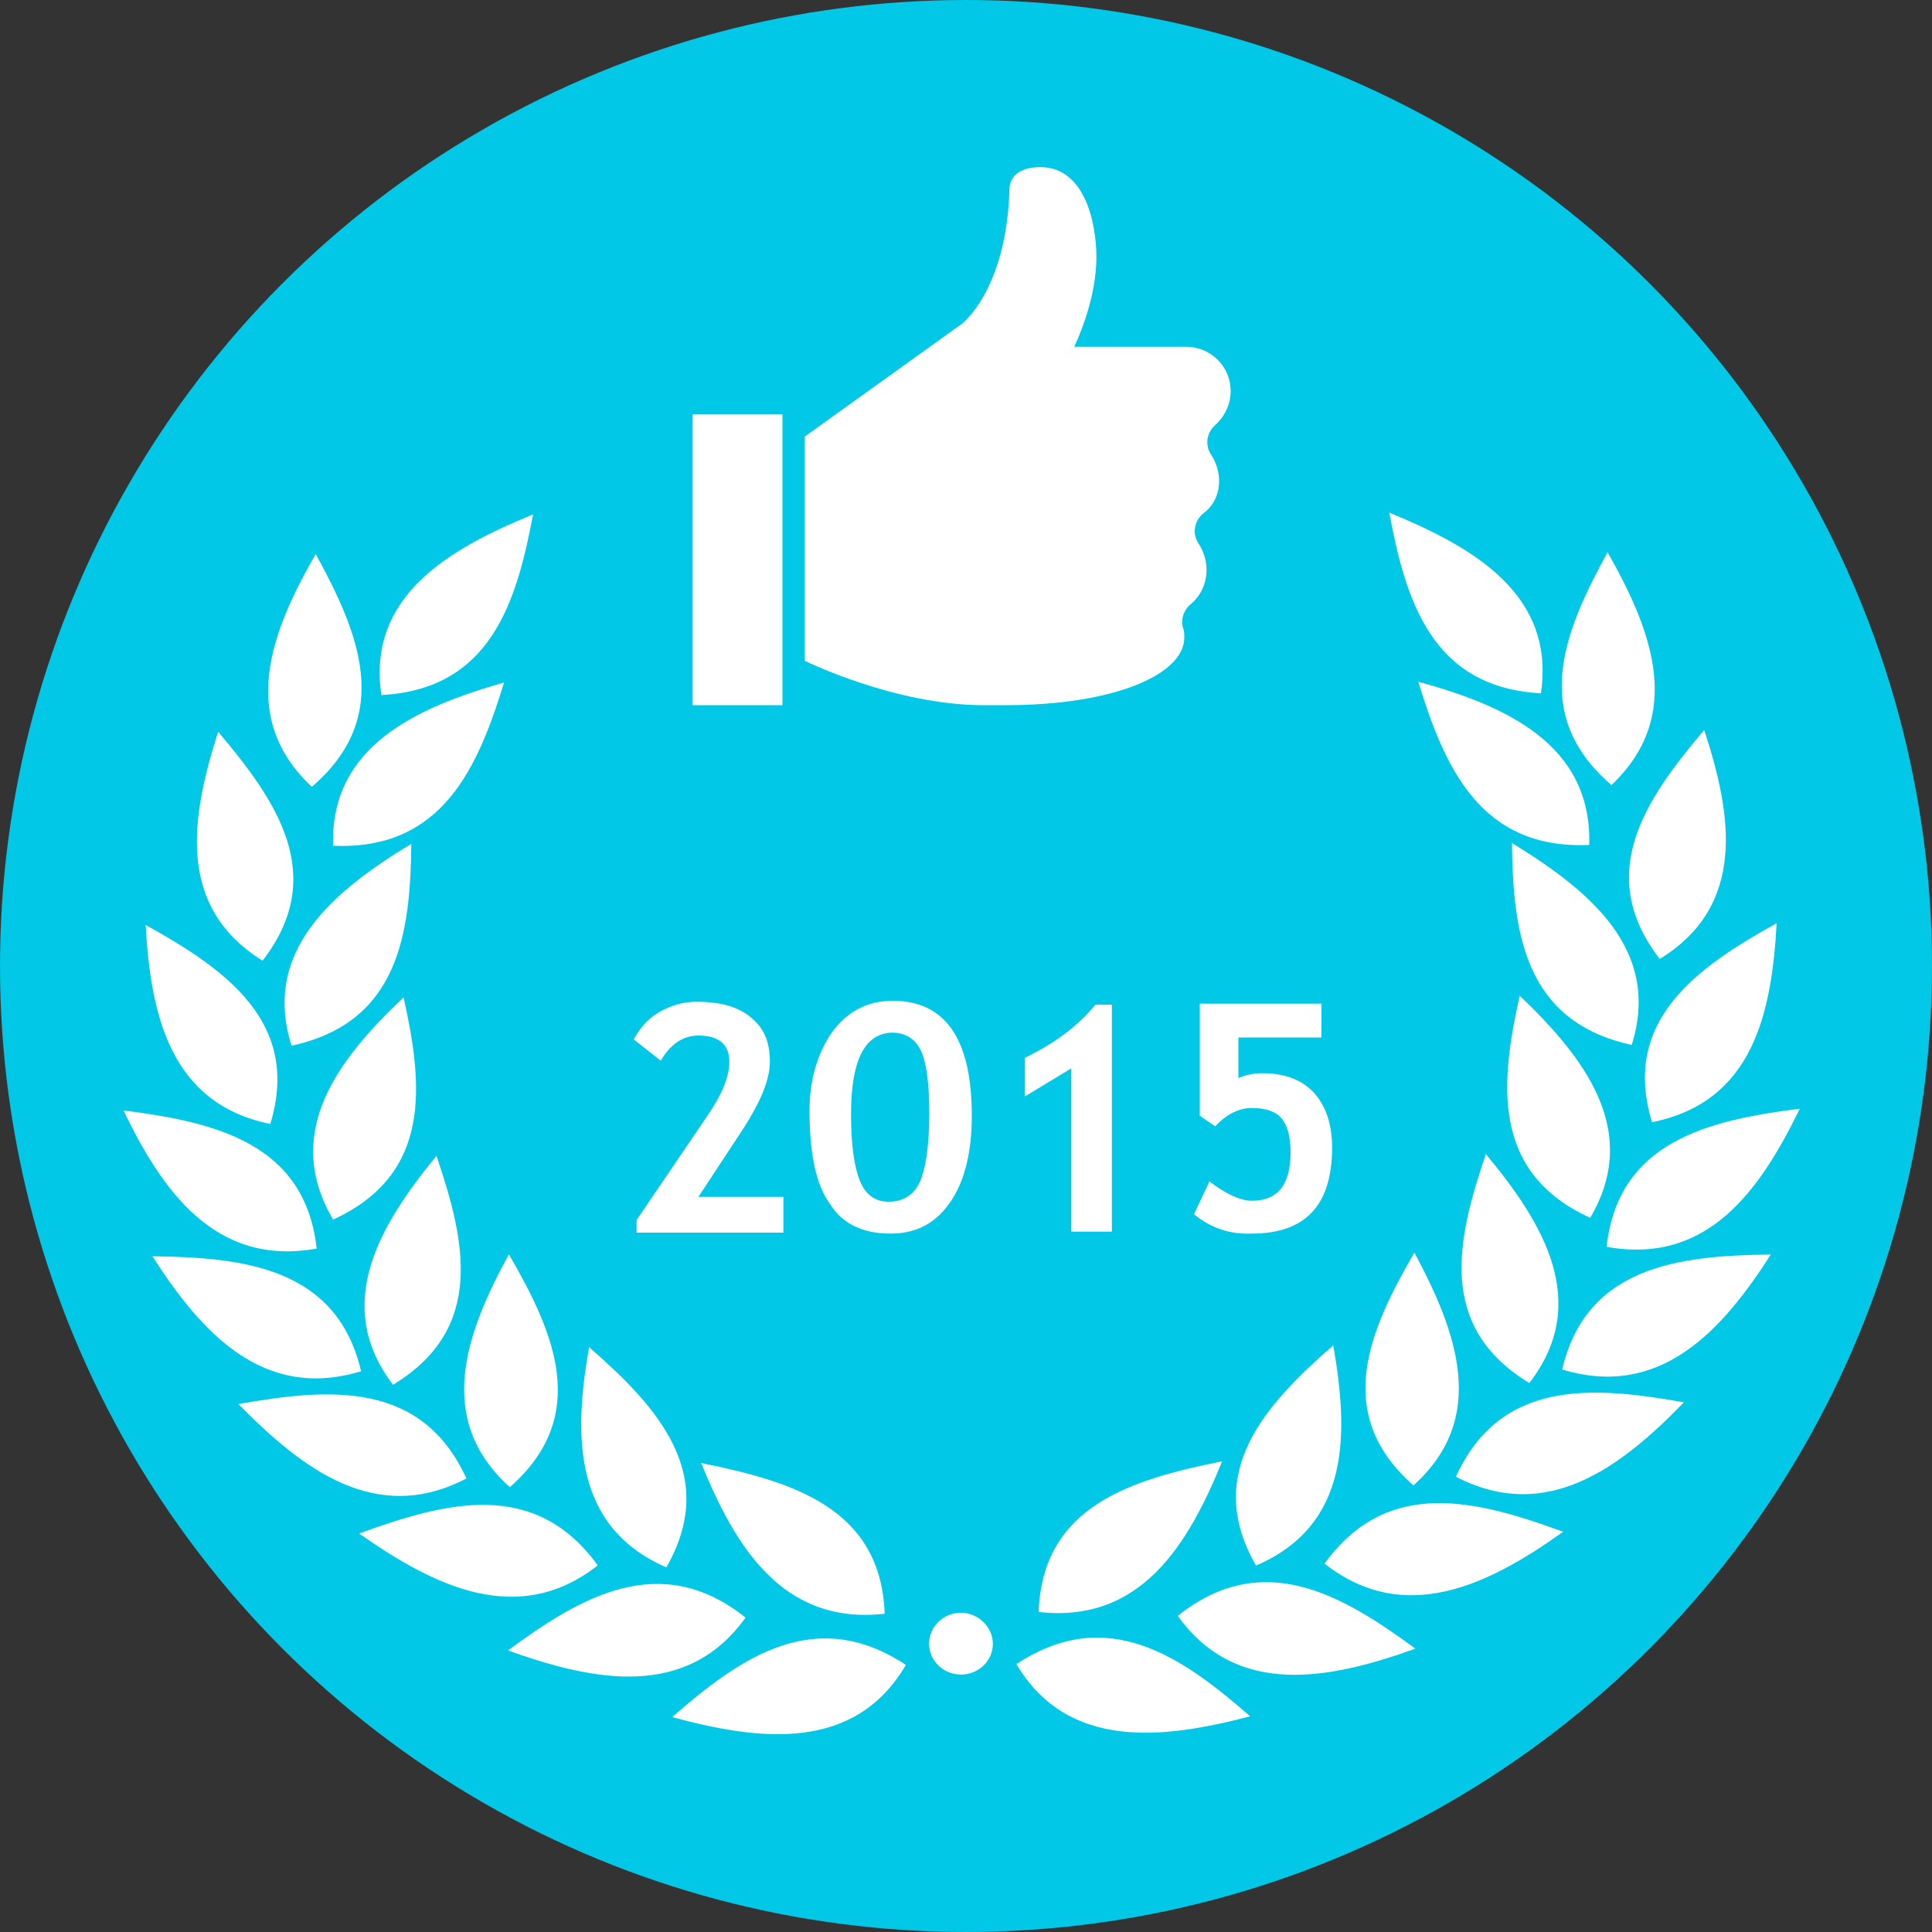 <svg xmlns="http://www.w3.org/2000/svg" viewBox="0 0 200 200"><rect x="0" y="0" width="200" height="200" fill="#333333" stroke="none"/><circle fill="#00C8E6" cx="100" cy="100" r="100"/><g transform="translate(91.881, -228.748)"><g transform="matrix(-1,0,0,1,755.436,-0.882)"><path fill="#FFFFFF" d="M742.1,401.9c-9.4-6.2-17.1-0.8-24.2,5.4C727,409.7,736.8,410.8,742.1,401.9zM739.8,396.5c-0.4-11-9.6-13.7-19-15.6C724.3,389.5,729.2,397.7,739.8,396.5zM725.4,396.9c-8.8-7-17-2.2-24.6,3.4C709.7,403.5,719.3,405.4,725.4,396.9zM717.3,391.7c5.5-9.6-0.9-16.6-8-22.8C707.7,378,707.5,387.5,717.3,391.7zM710.2,391.5c-6.5-9-15.7-6.6-24.7-3.3C693.2,393.7,701.9,398,710.2,391.5zM701,383.4c8.4-7.4,4.6-16-0.1-24.1C696.5,367.5,693.2,376.4,701,383.4zM696.6,382.5c-4.6-10.1-14.1-9.4-23.6-7.7C679.5,381.5,687.2,387.4,696.6,382.5zM689,372.8c9.6-5.8,7.5-14.9,4.5-23.7C687.5,356.3,682.6,364.5,689,372.8zM685.6,371.4c-2.5-10.7-12.1-11.8-21.6-11.9C669,367.3,675.4,374.5,685.6,371.4zM682.7,355.7c10.3-4.7,9.3-14,7.3-23C683.3,339.1,677.4,346.7,682.7,355.7zM681,358.7c-1.2-10.9-10.5-13.1-20-14.3C665.1,352.8,670.5,360.6,681,358.7zM678.4,337.8c11.1-2.4,12.3-11.6,12.4-20.9C682.8,321.8,675.3,327.9,678.4,337.8zM676.3,345.8c3.2-10.5-4.6-16-12.9-20.6C663.9,334.4,665.8,343.7,676.3,345.8zM682.8,317.1c11.3,0.5,15-8.1,17.7-16.9C691.4,302.7,682.5,306.7,682.8,317.1L682.8,317.1zM675.5,328.9c6.8-8.8,1.5-16.5-4.6-23.7C668,314,666.5,323.4,675.5,328.9zM687.8,301.4c11.3-0.6,14-9.6,15.7-18.7C694.7,286.3,686.3,291.2,687.8,301.4zM680.5,310.9c8.5-7.3,4.9-15.9,0.4-24.1C676.3,294.9,672.9,303.7,680.5,310.9z"/></g><path fill="#FFFFFF" d="M1.9,401.1c-9.4-6.2-17.1-0.8-24.2,5.4C-13.1,409-3.4,410.1,1.9,401.1zM-0.3,395.8c-0.4-11-9.6-13.7-19-15.6C-15.8,388.8-10.9,397-0.3,395.8zM-14.7,396.2c-8.8-7-17-2.2-24.6,3.4C-30.4,402.8-20.8,404.7-14.7,396.2zM-22.9,391c5.5-9.6-0.9-16.6-8-22.8C-32.5,377.3-32.6,386.8-22.9,391zM-30,390.8c-6.5-9-15.7-6.6-24.7-3.3C-47,392.9-38.3,397.3-30,390.8zM-39.1,382.7c8.4-7.4,4.6-16-0.1-24.1C-43.7,366.8-46.9,375.7-39.1,382.7zM-43.6,381.8c-4.6-10.1-14.1-9.4-23.6-7.7C-60.6,380.8-53,386.7-43.6,381.8zM-51.2,372.1c9.6-5.8,7.5-14.9,4.5-23.7C-52.6,355.6-57.5,363.8-51.2,372.1zM-54.5,370.7c-2.5-10.7-12.1-11.8-21.6-11.9C-71.1,366.6-64.7,373.8-54.5,370.7zM-57.4,355c10.3-4.7,9.3-14,7.3-23C-56.9,338.4-62.7,346-57.4,355zM-59.1,358c-1.2-10.9-10.5-13.1-20-14.3C-75.1,352-69.6,359.9-59.1,358zM-61.7,337c11.1-2.4,12.3-11.6,12.4-20.9C-57.4,321-64.8,327.2-61.7,337zM-63.9,345.1c3.2-10.5-4.6-16-12.9-20.6C-76.3,333.7-74.3,343-63.9,345.1zM-57.4,316.3c11.3,0.5,15-8.1,17.7-16.9C-48.8,302-57.7,306-57.4,316.3L-57.4,316.3zM-64.7,328.2c6.8-8.8,1.5-16.5-4.6-23.7C-72.1,313.3-73.7,322.6-64.7,328.2zM-52.4,300.7c11.3-0.6,14-9.6,15.7-18.7C-45.5,285.6-53.9,290.5-52.4,300.7zM-59.6,310.2c8.5-7.3,4.9-15.9,0.4-24.1C-63.8,294.1-67.3,303-59.6,310.2zM10.9,398.9c0,1.8-1.5,3.2-3.3,3.2s-3.3-1.4-3.3-3.2s1.5-3.2,3.3-3.2S10.9,397.2,10.9,398.9L10.9,398.9z"/></g><path fill="#FFFFFF" d="M71.7,73H81V42.9h-9.3V73L71.7,73zM126.2,49.8c0-1-0.3-1.9-0.8-2.7c-0.7-1-0.5-2.3,0.4-3.1c1-0.9,1.6-2.2,1.6-3.5c0-2.6-2.1-4.6-4.6-4.6h-11.6c0,0,2.3-4.6,2.3-9.3c0-3.5-1.2-9.3-5.8-9.3c-2.3,0-3.2,1.1-3.2,2.3c-0.3,10.4-4.9,13.9-4.9,13.9L83.3,45.2v23.2c0,0,9.3,4.6,18.5,4.6h2.3c11.3,0,18.5-3.2,18.5-7c0-0.3,0-0.6-0.1-0.9c-0.3-0.9,0-1.9,0.7-2.5c1.1-0.9,1.7-2.2,1.7-3.6c0-1-0.3-1.9-0.8-2.7c-0.7-1-0.5-2.3,0.4-3.1C125.6,52.4,126.2,51.2,126.2,49.8L126.2,49.8zM65.9,127.5v-1.2l7.4-10.9c1.5-2.2,2.2-4,2.2-5.5c0-1.8-1.1-2.7-3.2-2.7c-1.6,0-2.9,0.9-3.9,2.6l-2.8-2.2c0.6-1.1,1.4-2.1,2.6-2.8c1.2-0.7,2.5-1.1,3.9-1.1c2.4,0,4.3,0.5,5.6,1.6c1.4,1.1,2,2.6,2,4.6c0,1.8-0.9,4-2.6,6.7l-4.8,7.3h8.8v3.7H65.9zM83.8,115c0-3.2,0.8-5.9,2.3-8.1c1.6-2.2,3.7-3.3,6.3-3.3c5.5,0,8.2,4,8.2,11.9c0,3.7-0.7,6.7-2.2,8.9c-1.5,2.2-3.5,3.3-6.2,3.3c-2.9,0-5-1-6.3-3.1C84.5,122.7,83.8,119.5,83.8,115zM88.1,115.3c0,3.1,0.3,5.4,0.9,6.9c0.6,1.5,1.6,2.2,3,2.2c1.5,0,2.6-0.7,3.2-2c0.6-1.3,1-3.7,1-7.1c0-3.2-0.3-5.4-0.9-6.6c-0.6-1.2-1.6-1.8-3-1.8C89.5,107,88.1,109.8,88.1,115.3zM110.9,127.5v-16.9l-4.8,2.9v-4c3.1-1.5,5.5-3.3,7.3-5.5h1.7v23.5H110.9zM123.6,125.7l1.6-3.4c1.7,1.3,3.2,2,4.4,2c2.7,0,4-1.7,4-5c0-1.6-0.3-2.7-0.9-3.5c-0.6-0.7-1.6-1.1-3.1-1.1c-1.3,0-2.6,0.6-3.8,1.9l-1.6-1.1v-11.6h12.6v3.5h-8.6v4.2c0.7-0.3,1.5-0.5,2.5-0.5c2.3,0,4.1,0.7,5.3,2c1.2,1.3,1.9,3.2,1.9,5.7c0,6-2.8,8.9-8.3,8.9C127.3,127.8,125.3,127.1,123.6,125.7z"/></svg>